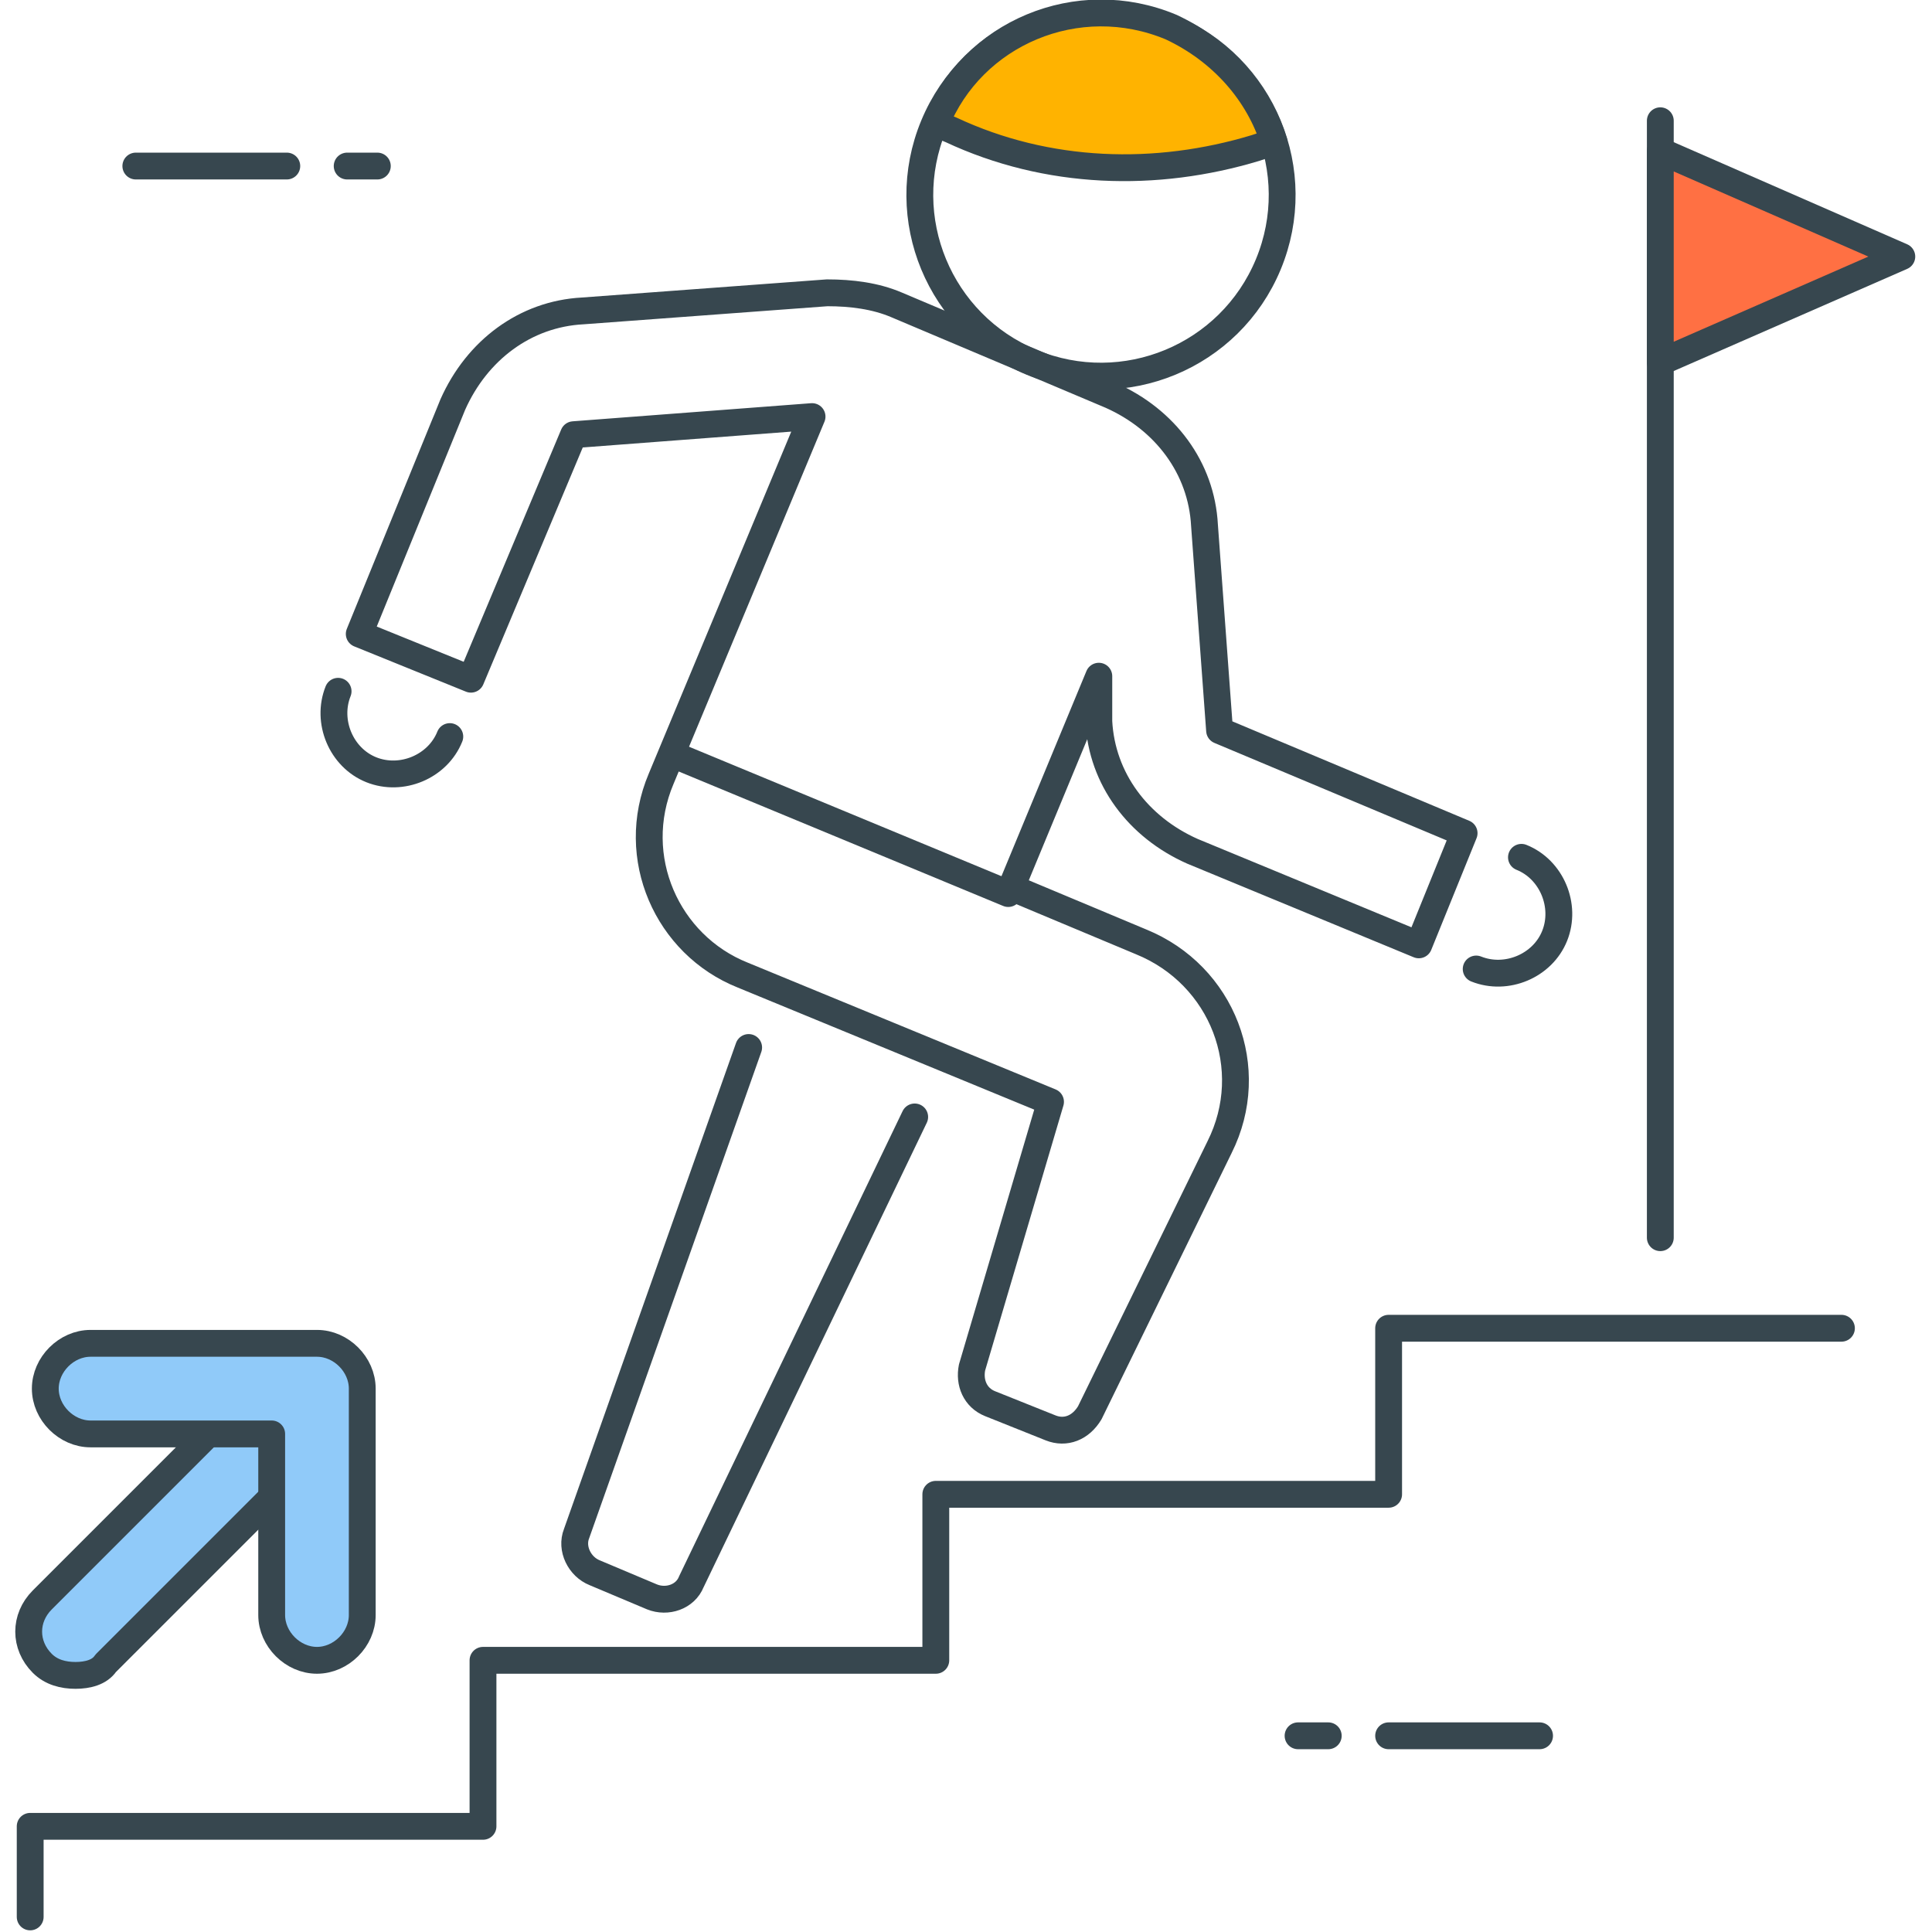 <svg width="72" height="72" viewBox="0 0 72 72" fill="none" xmlns="http://www.w3.org/2000/svg">
<g clip-path="url(#clip0_13_573)">
<path d="M68.625 49.5H51.75V55.688H34.875V61.875H18V68.062H1.125V71.438" stroke="#37474F" stroke-miterlimit="10" stroke-linecap="round" stroke-linejoin="round"/>
<path d="M61.875 46.125V4.5" stroke="#37474F" stroke-miterlimit="10" stroke-linecap="round" stroke-linejoin="round"/>
<path d="M61.875 13.5V5.625L70.875 9.562L61.875 13.5Z" fill="#FF7043" stroke="#37474F" stroke-miterlimit="10" stroke-linecap="round" stroke-linejoin="round"/>
<path d="M5.062 6.188H10.688" stroke="#37474F" stroke-miterlimit="10" stroke-linecap="round" stroke-linejoin="round"/>
<path d="M12.938 6.188H14.062" stroke="#37474F" stroke-miterlimit="10" stroke-linecap="round" stroke-linejoin="round"/>
<path d="M57.375 64.688H51.75" stroke="#37474F" stroke-miterlimit="10" stroke-linecap="round" stroke-linejoin="round"/>
<path d="M49.5 64.688H48.375" stroke="#37474F" stroke-miterlimit="10" stroke-linecap="round" stroke-linejoin="round"/>
<path d="M2.813 62.437C2.363 62.437 1.913 62.325 1.575 61.987C0.9 61.312 0.9 60.3 1.575 59.625L10.575 50.625C11.25 49.95 12.263 49.95 12.938 50.625C13.613 51.3 13.613 52.312 12.938 52.987L3.938 61.987C3.713 62.325 3.263 62.437 2.813 62.437Z" fill="#90CAF9" stroke="#37474F" stroke-miterlimit="10" stroke-linecap="round" stroke-linejoin="round"/>
<path d="M11.812 61.875C10.912 61.875 10.125 61.087 10.125 60.188V53.438H3.375C2.475 53.438 1.688 52.65 1.688 51.75C1.688 50.85 2.475 50.062 3.375 50.062H11.812C12.713 50.062 13.5 50.85 13.5 51.75V60.188C13.5 61.087 12.713 61.875 11.812 61.875Z" fill="#90CAF9" stroke="#37474F" stroke-miterlimit="10" stroke-linecap="round" stroke-linejoin="round"/>
<path d="M47.267 9.849C48.694 6.405 47.058 2.456 43.614 1.03C40.17 -0.397 36.221 1.238 34.794 4.683C33.368 8.127 35.003 12.075 38.447 13.502C41.892 14.929 45.84 13.293 47.267 9.849Z" stroke="#37474F" stroke-miterlimit="10" stroke-linecap="round" stroke-linejoin="round"/>
<path d="M46.8 5.512L47.475 5.287C46.913 3.487 45.563 1.912 43.65 1.012C40.163 -0.45 36.225 1.237 34.875 4.612L35.438 4.837C39.038 6.525 43.088 6.637 46.8 5.512Z" fill="#FFB300" stroke="#37474F" stroke-miterlimit="10" stroke-linecap="round" stroke-linejoin="round"/>
<path d="M27.9 39.037L21.488 57.15C21.263 57.712 21.6 58.387 22.163 58.612L24.3 59.512C24.863 59.737 25.538 59.512 25.763 58.95L34.088 41.625" stroke="#37474F" stroke-miterlimit="10" stroke-linecap="round" stroke-linejoin="round"/>
<path d="M40.95 26.887C41.063 29.025 42.413 30.825 44.438 31.725L52.875 35.212L54.563 31.05L45.45 27.225L44.888 19.575C44.775 17.437 43.425 15.637 41.4 14.737L33.413 11.362C32.625 11.025 31.725 10.912 30.825 10.912L21.713 11.587C19.575 11.7 17.775 13.05 16.875 15.075L13.388 23.625L17.55 25.312L21.375 16.2L30.263 15.525L24.638 29.025C23.4 31.95 24.863 35.212 27.675 36.337L39.15 41.062L36.225 50.962C36.113 51.525 36.338 52.087 36.9 52.312L39.15 53.212C39.713 53.437 40.275 53.212 40.613 52.65L45.45 42.75C46.913 39.825 45.563 36.337 42.525 35.1L37.688 33.075L40.95 25.2V26.887Z" stroke="#37474F" stroke-miterlimit="10" stroke-linecap="round" stroke-linejoin="round"/>
<path d="M16.763 27.45C16.313 28.575 14.963 29.137 13.838 28.687C12.713 28.237 12.15 26.887 12.6 25.762" stroke="#37474F" stroke-miterlimit="10" stroke-linecap="round" stroke-linejoin="round"/>
<path d="M56.7 31.95C57.825 32.4 58.388 33.75 57.938 34.875C57.488 36 56.138 36.562 55.013 36.112" stroke="#37474F" stroke-miterlimit="10" stroke-linecap="round" stroke-linejoin="round"/>
<path d="M37.575 33.3L25.088 28.125" stroke="#37474F" stroke-miterlimit="10" stroke-linecap="round" stroke-linejoin="round"/>
</g>
<defs>
<clipPath id="clip0_13_573">
<rect width="72" height="72" fill="white"/>
</clipPath>
</defs>
</svg>
